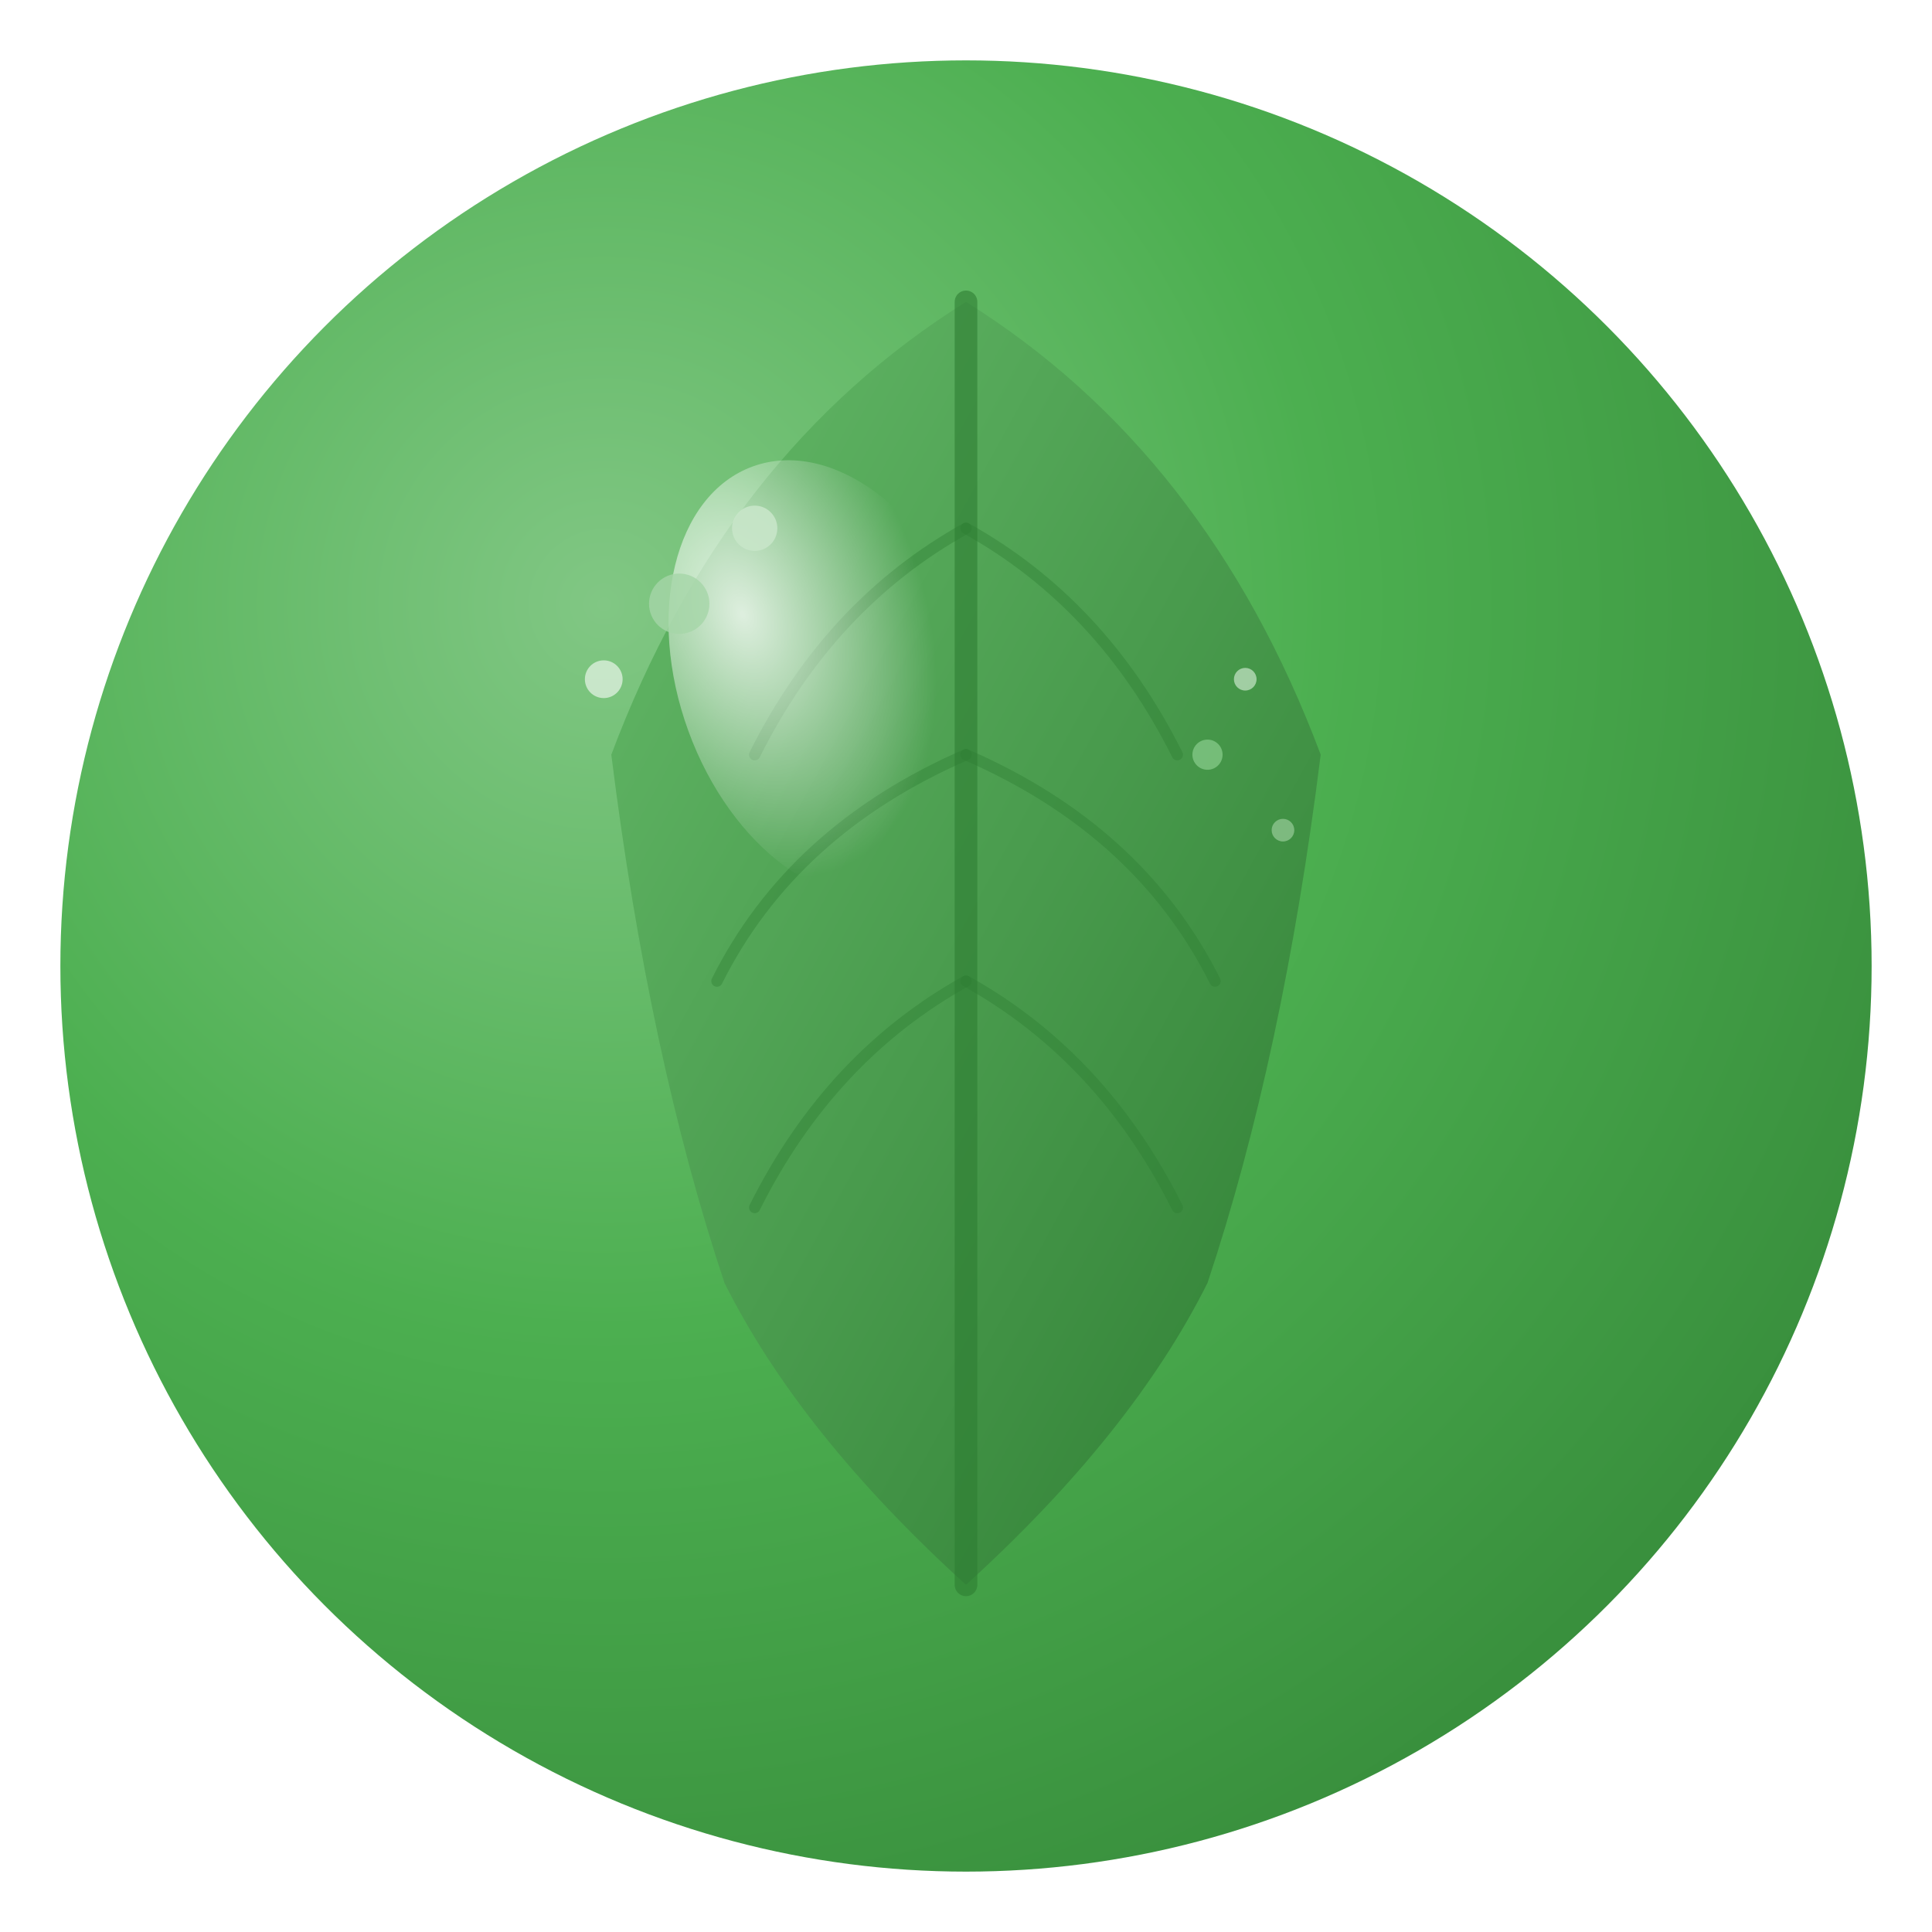 <svg xmlns="http://www.w3.org/2000/svg" viewBox="0 0 512 512" width="512" height="512">
  <defs>
    <!-- Main gradient for the leaf -->
    <radialGradient id="leafGradient" cx="0.3" cy="0.3" r="0.8">
      <stop offset="0%" style="stop-color:#81C784;stop-opacity:1" />
      <stop offset="50%" style="stop-color:#4CAF50;stop-opacity:1" />
      <stop offset="100%" style="stop-color:#388E3C;stop-opacity:1" />
    </radialGradient>
    
    <!-- Secondary gradient for depth -->
    <linearGradient id="stemGradient" x1="0%" y1="0%" x2="100%" y2="100%">
      <stop offset="0%" style="stop-color:#66BB6A;stop-opacity:1" />
      <stop offset="100%" style="stop-color:#2E7D32;stop-opacity:1" />
    </linearGradient>
    
    <!-- Highlight gradient -->
    <radialGradient id="highlightGradient" cx="0.3" cy="0.3" r="0.6">
      <stop offset="0%" style="stop-color:#ffffff;stop-opacity:0.8" />
      <stop offset="100%" style="stop-color:#ffffff;stop-opacity:0" />
    </radialGradient>
    
    <!-- Shadow filter -->
    <filter id="dropShadow" x="-50%" y="-50%" width="200%" height="200%">
      <feDropShadow dx="4" dy="8" stdDeviation="8" flood-color="#2E7D32" flood-opacity="0.3"/>
    </filter>
    
    <!-- Glow effect -->
    <filter id="glow" x="-50%" y="-50%" width="200%" height="200%">
      <feGaussianBlur stdDeviation="4" result="coloredBlur"/>
      <feMerge> 
        <feMergeNode in="coloredBlur"/>
        <feMergeNode in="SourceGraphic"/>
      </feMerge>
    </filter>
  </defs>
  
  <!-- Background circle -->
  <circle cx="256" cy="256" r="240" fill="url(#leafGradient)" filter="url(#dropShadow)" />
  
  <!-- Main leaf shape -->
  <path d="M 256 80 
           Q 320 120 350 200 
           Q 340 280 320 340 
           Q 300 380 256 420 
           Q 212 380 192 340 
           Q 172 280 162 200 
           Q 192 120 256 80 Z" 
        fill="url(#stemGradient)" 
        filter="url(#glow)" />
  
  <!-- Leaf vein - center -->
  <path d="M 256 80 L 256 420" 
        stroke="#2E7D32" 
        stroke-width="6" 
        opacity="0.6" 
        stroke-linecap="round" />
  
  <!-- Leaf veins - left side -->
  <path d="M 256 140 Q 220 160 200 200" 
        stroke="#2E7D32" 
        stroke-width="3" 
        opacity="0.4" 
        stroke-linecap="round" 
        fill="none" />
  <path d="M 256 200 Q 210 220 190 260" 
        stroke="#2E7D32" 
        stroke-width="3" 
        opacity="0.4" 
        stroke-linecap="round" 
        fill="none" />
  <path d="M 256 260 Q 220 280 200 320" 
        stroke="#2E7D32" 
        stroke-width="3" 
        opacity="0.4" 
        stroke-linecap="round" 
        fill="none" />
  
  <!-- Leaf veins - right side -->
  <path d="M 256 140 Q 292 160 312 200" 
        stroke="#2E7D32" 
        stroke-width="3" 
        opacity="0.4" 
        stroke-linecap="round" 
        fill="none" />
  <path d="M 256 200 Q 302 220 322 260" 
        stroke="#2E7D32" 
        stroke-width="3" 
        opacity="0.4" 
        stroke-linecap="round" 
        fill="none" />
  <path d="M 256 260 Q 292 280 312 320" 
        stroke="#2E7D32" 
        stroke-width="3" 
        opacity="0.4" 
        stroke-linecap="round" 
        fill="none" />
  
  <!-- Highlight on the leaf -->
  <ellipse cx="220" cy="180" rx="40" ry="60" fill="url(#highlightGradient)" transform="rotate(-20 220 180)" />
  
  <!-- Small decorative elements (representing health/analysis) -->
  <circle cx="180" cy="160" r="8" fill="#A5D6A7" opacity="0.8" />
  <circle cx="200" cy="140" r="6" fill="#C8E6C9" opacity="0.9" />
  <circle cx="160" cy="180" r="5" fill="#E8F5E8" opacity="0.7" />
  
  <!-- AI/Tech elements (small dots representing analysis) -->
  <circle cx="320" cy="200" r="4" fill="#81C784" opacity="0.8">
    <animate attributeName="opacity" values="0.8;0.3;0.8" dur="2s" repeatCount="indefinite" />
  </circle>
  <circle cx="340" cy="220" r="3" fill="#A5D6A7" opacity="0.6">
    <animate attributeName="opacity" values="0.6;0.2;0.6" dur="2.5s" repeatCount="indefinite" />
  </circle>
  <circle cx="330" cy="180" r="3" fill="#C8E6C9" opacity="0.7">
    <animate attributeName="opacity" values="0.7;0.3;0.7" dur="1.8s" repeatCount="indefinite" />
  </circle>
</svg>
